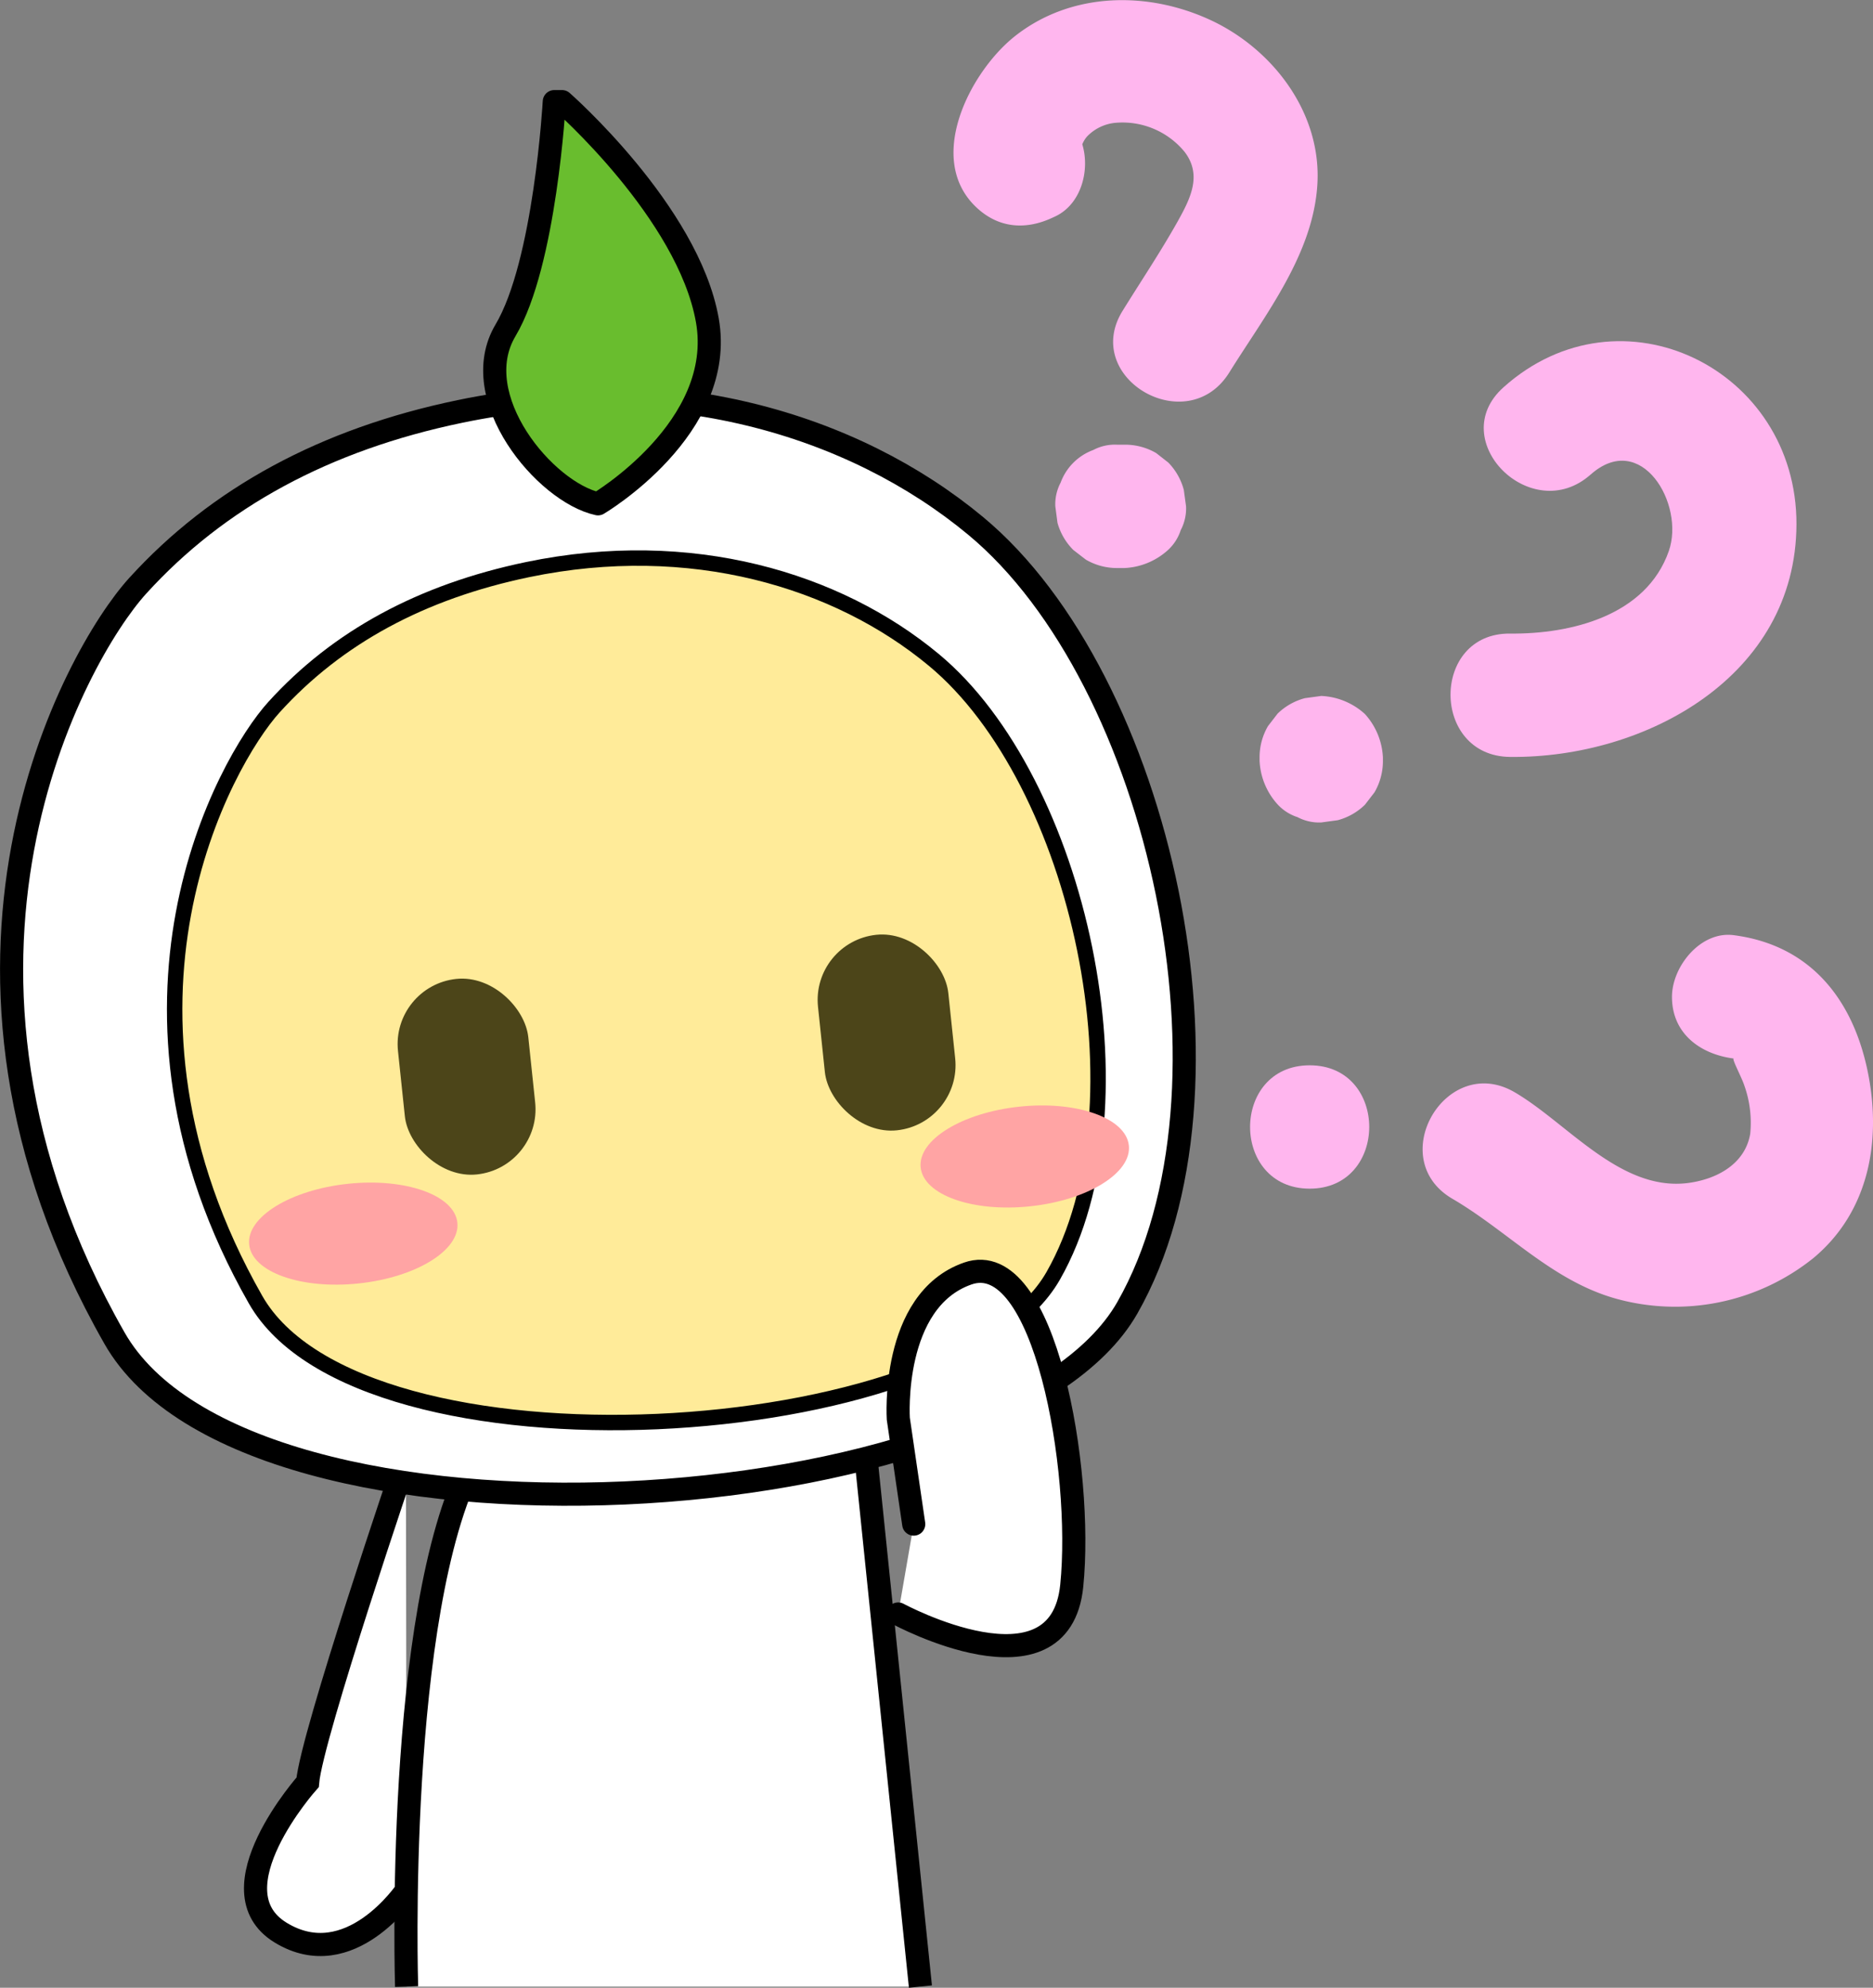 <svg xmlns="http://www.w3.org/2000/svg" viewBox="0 0 242.99 257.83"><rect x="0" y="0" width="242.99" height="257.83" fill="#808080" stroke="none"/><defs><style>.cls-1,.cls-3{fill:#fff;}.cls-1,.cls-2,.cls-3,.cls-4{stroke:#000;}.cls-1,.cls-2{stroke-miterlimit:10;}.cls-1,.cls-3,.cls-4{stroke-width:3px;}.cls-2{fill:#ffeb99;stroke-width:2px;}.cls-3,.cls-4{stroke-linecap:round;stroke-linejoin:round;}.cls-4{fill:#69bd2e;}.cls-5{fill:#4c4519;}.cls-6{fill:#ffa4a4;}.cls-7{fill:#ffb6ee;}</style></defs><g id="图层_2" data-name="图层 2"><g id="图层_13" data-name="图层 13"><path class="cls-1" d="M52.66,189.18s-12.25,36-12.75,42c0,0-12.5,14-3.5,19.5s16.34-5.5,16.34-5.5"/><path class="cls-1" d="M52.75,257.68s-1.54-48.5,8.56-68l50.56-5.17,7.54,73.17"/><path class="cls-1" d="M59.66,53.37Q33.47,58.8,17.85,76c-8.16,9-30.58,49.16-3,97.56,17.39,30.56,115.31,24.32,131.4-3.92s4.26-81.58-19.69-101.44C110.65,55,86.51,47.79,59.66,53.37Z"/><path class="cls-2" d="M68.46,73.88c-13.75,2.86-24.7,8.78-32.92,17.85-6.43,7.09-24.09,38.72-2.39,76.84,13.7,24.06,90.82,19.15,103.49-3.09s3.36-64.25-15.5-79.89C108.62,75.2,89.61,69.49,68.46,73.88Z"/><path class="cls-3" d="M116.52,209.35s21,11.34,22.52-3.66-3.5-44-13.5-40.5-9,18.83-9,18.83l2,13.67"/><path class="cls-4" d="M71.91,13.18s-1.17,21-6.33,29.67,5.13,21,12,22.5c0,0,16.68-9.84,14.18-23.84S72.91,13.18,72.91,13.18Z"/><rect class="cls-5" x="52.03" y="126.91" width="17" height="25.5" rx="8.5" transform="translate(-14.29 7.1) rotate(-6.01)"/><rect class="cls-5" x="106.52" y="121.18" width="17" height="25.5" rx="8.5" transform="translate(-13.39 12.78) rotate(-6.01)"/><ellipse class="cls-6" cx="45.83" cy="160.01" rx="13.58" ry="6.5" transform="translate(-16.5 5.68) rotate(-6.01)"/><ellipse class="cls-6" cx="132.94" cy="150.01" rx="13.58" ry="6.5" transform="translate(-14.97 14.74) rotate(-6.01)"/><path class="cls-7" d="M128.79,14.29l-.38.18,9.7,1.25-.44-.4,2.06,3.53c.56,1.66.22,0,1.35-1.2a5.87,5.87,0,0,1,3.53-1.71,10.42,10.42,0,0,1,9.08,3.77c2.28,3,.77,6-.9,9-2.21,3.94-4.75,7.73-7.13,11.57C140.21,49,154,57.07,159.47,48.33c4.65-7.48,10.92-15.35,11.44-24.48S165.28,6.59,157.42,2.78c-8.31-4-18.47-3.92-25.86,2-5.79,4.67-11.6,16-4.77,22.23,2.86,2.61,6.31,2.82,9.7,1.25l.37-.17c3.93-1.81,4.91-7.47,2.87-10.95-2.35-4-7-4.69-10.94-2.87Z"/><path class="cls-7" d="M145.91,57.68h-1a6,6,0,0,0-3.08.69,7.13,7.13,0,0,0-4.23,4.23,6,6,0,0,0-.69,3.08l.28,2.13a8,8,0,0,0,2.06,3.53l1.62,1.25a8,8,0,0,0,4,1.09h1a9,9,0,0,0,5.66-2.34,6,6,0,0,0,1.65-2.58,6,6,0,0,0,.69-3.08l-.29-2.13A8,8,0,0,0,151.57,60L150,58.77a8,8,0,0,0-4-1.09Z"/><path class="cls-7" d="M206.33,61.58c6.57-5.87,12.3,3.81,10.17,9.9-2.94,8.39-12.7,10.78-20.59,10.7-10.3-.1-10.31,15.9,0,16C213.47,98.36,233,87.75,233.06,68c.05-20.15-22.79-31.39-38-17.77-7.7,6.87,3.65,18.15,11.31,11.31Z"/><path class="cls-7" d="M163.41,98.18v.5a9,9,0,0,0,2.34,5.66,6,6,0,0,0,2.58,1.65,6,6,0,0,0,3.08.69l2.13-.29a8,8,0,0,0,3.53-2l1.25-1.62a8.08,8.08,0,0,0,1.09-4v-.5a9,9,0,0,0-2.34-5.66,9,9,0,0,0-5.66-2.34l-2.13.29a8,8,0,0,0-3.53,2l-1.25,1.62a8,8,0,0,0-1.09,4Z"/><path class="cls-7" d="M224.92,137.3c-.29,0,1.07,2.51,1.38,3.51a14.38,14.38,0,0,1,.76,6.26c-.67,3.94-4.38,5.91-8.11,6.38-8.76,1.09-15.58-7.76-22.44-11.77-8.9-5.2-17,8.62-8.07,13.82,7.16,4.19,12.8,10.51,21,12.89a28.66,28.66,0,0,0,25.82-5.21c7.31-6.09,8.89-15.46,7-24.4-2-9.42-7.59-16.22-17.35-17.48-4.29-.56-8,4.07-8,8,0,4.78,3.69,7.44,8,8Z"/><path class="cls-7" d="M169.91,154.18c10.29,0,10.31-16,0-16s-10.31,16,0,16Z"/></g></g></svg>